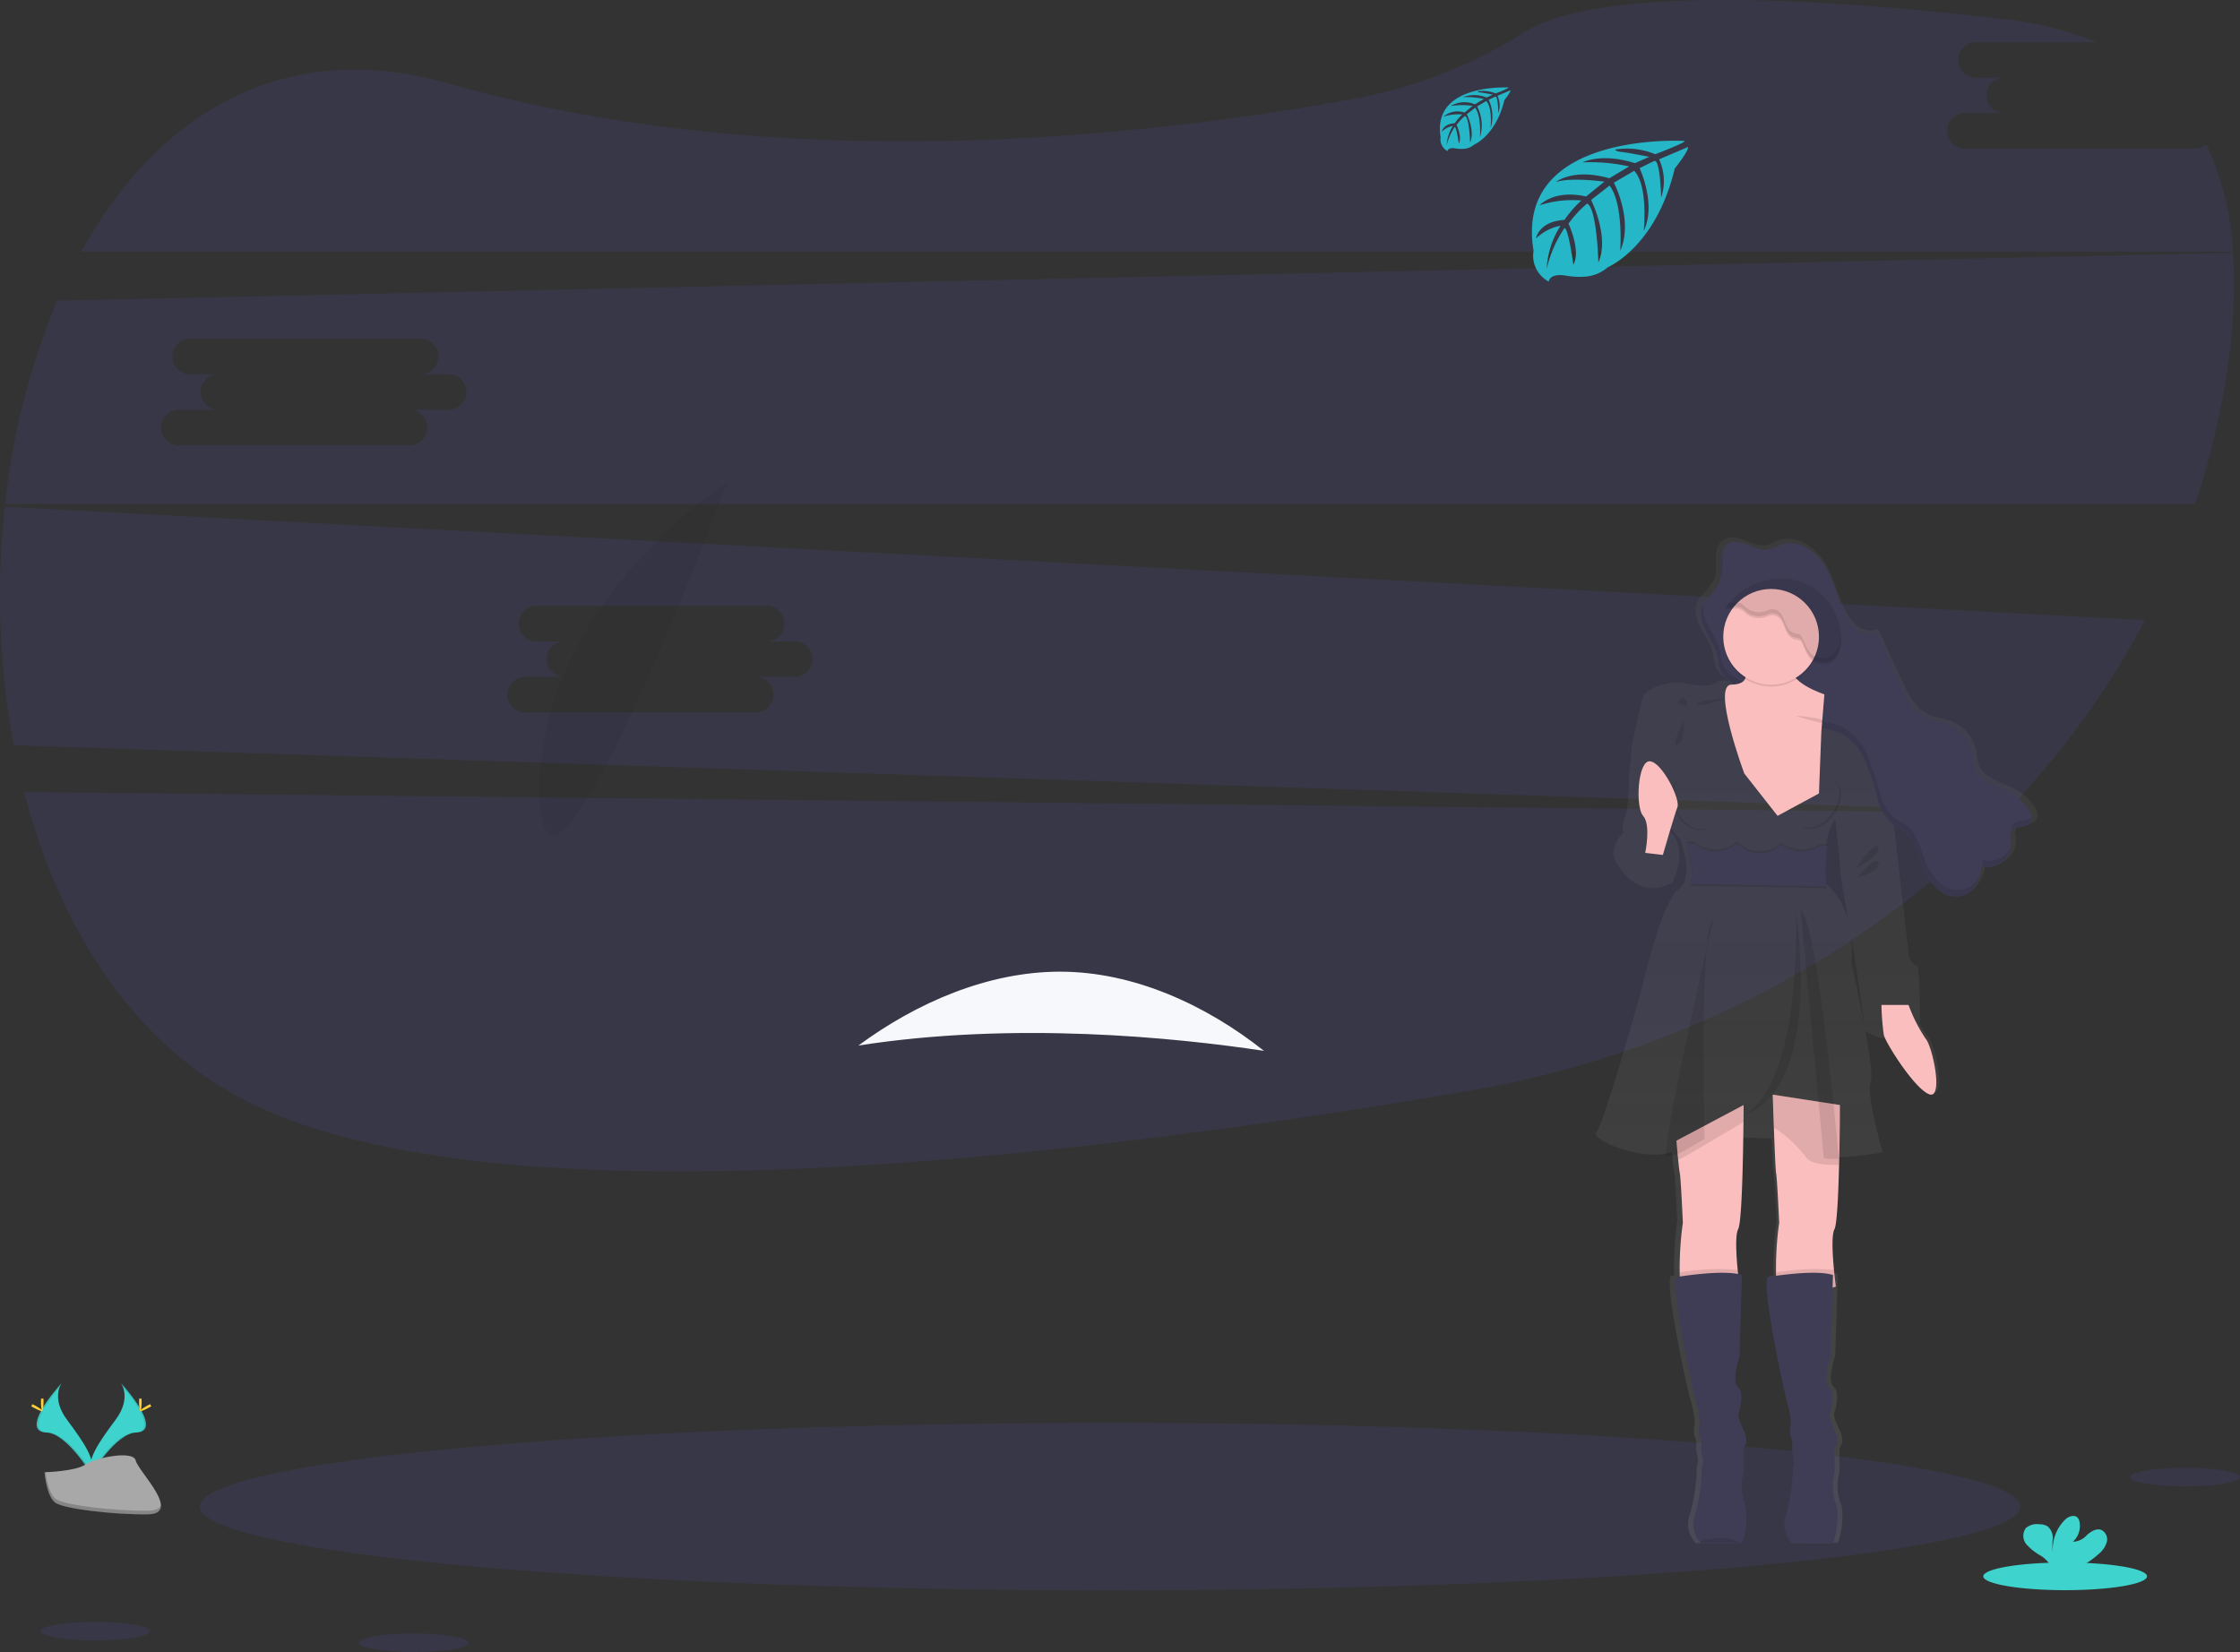 <svg height="181.434" viewBox="0 0 245.971 181.434" width="245.971"
    xmlns="http://www.w3.org/2000/svg">
  <rect x="0" y="0" width="245.971" height="181.434" fill="#333333" stroke="none"/>
  <defs>
    <linearGradient gradientUnits="objectBoundingBox" id="linear-gradient" x1="0.5" x2="0.5" y1="1">
      <stop offset="0" stop-color="gray" stop-opacity="0.251" />
      <stop offset="0.54" stop-color="gray" stop-opacity="0.122" />
      <stop offset="1" stop-color="gray" stop-opacity="0.102" />
    </linearGradient>
  </defs>
  <g data-name="Group 304" id="Group_304" transform="translate(-68.029 -205)">
    <path
        d="M61.83,433.31c3.884,15.011,12.1,27.986,25.082,34.276,26.989,13.072,87.856,6.33,133.284-1.409,23.5-4,44.153-15.049,59.157-30.594Z"
        data-name="Path 775" fill="#6c63ff" id="Path_775" opacity="0.1"
        transform="translate(8.849 -141.324)" />
    <path
        d="M321.843,60.623H296.917a1.958,1.958,0,1,1,0-3.9h4.311a1.958,1.958,0,1,1,0-3.9h-3.077a1.959,1.959,0,1,1,0-3.9h13.009A37.28,37.28,0,0,0,301.012,46.4c-35.475-4.121-48.14-1.4-52.607,1.406a52.44,52.44,0,0,1-18.233,7.231c-21.886,4.085-62.817,9-99.915-1.565C111.818,48.211,98.113,57.09,89.9,71.933H326.172a32.073,32.073,0,0,0-2.927-11.784,2.274,2.274,0,0,1-1.4.474Z"
        data-name="Path 776" fill="#6c63ff" id="Path_776" opacity="0.1"
        transform="translate(-12.944 160.706)" />
    <path
        d="M50.518,293.19a90.008,90.008,0,0,0,.966,26.189l218.837,7.243a92.843,92.843,0,0,0,15.205-20.979Zm86.553,18.682h-4.309a1.959,1.959,0,1,1,0,3.9H107.836a1.958,1.958,0,1,1,0-3.9h4.311a1.958,1.958,0,1,1,0-3.9h-3.079a1.959,1.959,0,1,1,0-3.9h24.925a1.958,1.958,0,1,1,0,3.9h3.077a1.958,1.958,0,1,1,0,3.9Z"
        data-name="Path 777" fill="#6c63ff" id="Path_777" opacity="0.1"
        transform="translate(18.048 -32.536)" />
    <path
        d="M297.159,168.5,58.242,173.755a79.268,79.268,0,0,0-5.722,22.322H292.973a84.813,84.813,0,0,0,3.47-14.228A60.909,60.909,0,0,0,297.159,168.5Zm-196.13,17.229H96.72a1.96,1.96,0,1,1,0,3.9H71.795a1.959,1.959,0,1,1,0-3.9h4.311a1.958,1.958,0,1,1,0-3.9H73.027a1.959,1.959,0,1,1,0-3.9H97.952a1.958,1.958,0,1,1,0,3.9h3.077a1.958,1.958,0,1,1,0,3.9Z"
        data-name="Path 778" fill="#6c63ff" id="Path_778" opacity="0.1"
        transform="translate(16.077 64.273)" />
    <ellipse cx="99.947" cy="9.195" data-name="Ellipse 56" fill="#6c63ff" id="Ellipse_56"
        opacity="0.1" rx="99.947" ry="9.195" transform="translate(89.967 361.263)" />
    <path
        d="M882.184,338.724a.335.335,0,0,1,0-.047v-.069h0a1.908,1.908,0,0,0-.284-.718,5.654,5.654,0,0,0-2.071-1.959c-1.476-.809-3.5-1.156-4.094-2.7a8.251,8.251,0,0,1-.275-1.5,4.537,4.537,0,0,0-2.994-3.405c-.7-.235-1.46-.3-2.142-.59-1.525-.648-2.33-2.247-3.012-3.725l-2.647-5.727a2.227,2.227,0,0,1-2.167-.244,4.5,4.5,0,0,1-1.4-1.733c-.91-1.766-1.3-3.768-2.37-5.449s-3.2-3.01-5.091-2.279a8.684,8.684,0,0,1-1.14.472c-1.617.378-3.406-1.469-4.79-.572a1.565,1.565,0,0,0-.543.595.273.273,0,0,1,0-.045,2.859,2.859,0,0,0-.3,1.167h0v.282c0,.322.02.648.025.975a4.336,4.336,0,0,1-.063.818v-.022a2.757,2.757,0,0,1-.116.447c-.36.966-1.357,1.6-1.825,2.507v-.045a2.36,2.36,0,0,0-.136.306,2.281,2.281,0,0,0-.127.74c-.04,1.706,1.769,3.312,1.979,5.143a2.734,2.734,0,0,0,1.55,2.446l.242.161c-.1,0-.195.013-.3.016a.745.745,0,0,0-.128.013,1.364,1.364,0,0,0-1.149.2c-.845.671-2.844.154-3.732,0s-3.929.262-4.354,1.948-1.154,5.165-1.154,5.165a10.066,10.066,0,0,1-.271,2.618.132.132,0,0,0,0,.089c0,.619.022,4.342-.577,5.3a2.166,2.166,0,0,0-.027,1.326,3.981,3.981,0,0,0-1.118,2.381c.192,1.272,2.773,5.273,6.471,3.13,0,0,2.1-3.848-.543-5.894l.114-.447c.8.984,1.393,1.69,1.393,1.69s.031.083.081.224h-.081a10.509,10.509,0,0,1,.622,2.925,3.579,3.579,0,0,1-.2,1.076h.069c-.02.076-.042.152-.069.224a1.95,1.95,0,0,1-.7.941c-1.849,1.31-3.967,10.668-3.967,10.668s-4.195,15.127-5.033,15.988c-.693.707,3.663,2.7,6.932,2.46a5.334,5.334,0,0,0,1.342-.255c.02.224.043.447.065.651.069.671.141,1.292.186,1.487.116.487.347,5.465.347,5.465a35.114,35.114,0,0,0-.358,5.483c0,.154.02.3.034.447l-.407.063c-.617,1.386,1.925,12.953,2.272,13.926a9.261,9.261,0,0,1,.385,2.359,2.573,2.573,0,0,0-.038,1.272,3.093,3.093,0,0,1,.224.861,2.371,2.371,0,0,0,.078,1.234,2.336,2.336,0,0,1-.038,1.342,20.527,20.527,0,0,1-.769,5.2,3,3,0,0,0,.481,2.969,1.818,1.818,0,0,0,.156.181s3.824.031,4.5,0h.087c.271-.038.964-3.07.347-4.53a5.511,5.511,0,0,1-.076-3.258V408.24s.693-.64,0-2.012-.579-1.789-.579-1.789.771-2.209-.038-2.92.154-3.408.154-3.408l.273-8.989a3.534,3.534,0,0,0-.436-.112c-.016-.148-.031-.3-.047-.461-.159-1.628-.3-3.842.058-4.472s.523-6.136.579-9.962l3.524.134c.074,1.789.152,3.421.2,3.629.116.487.349,5.465.349,5.465a34.994,34.994,0,0,0-.36,5.483c0,.154.02.3.034.447l-.407.063c-.617,1.386,1.925,12.953,2.272,13.926a9.315,9.315,0,0,1,.387,2.359,2.59,2.59,0,0,0-.04,1.272,3.093,3.093,0,0,1,.224.861,2.37,2.37,0,0,0,.078,1.234,2.336,2.336,0,0,1-.038,1.342,20.528,20.528,0,0,1-.769,5.2,3,3,0,0,0,.5,2.965,1.837,1.837,0,0,0,.156.181s3.824.031,4.5,0h.087c.271-.038.964-3.07.347-4.53a5.511,5.511,0,0,1-.076-3.258V408.24s.693-.64,0-2.012-.579-1.789-.579-1.789.771-2.209-.038-2.92.154-3.408.154-3.408l.277-8.989a3.439,3.439,0,0,0-.447-.112c-.016-.148-.031-.3-.047-.461-.159-1.628-.3-3.842.058-4.472.284-.517.447-3.844.521-7.093,0-.224,0-.447.018-.671a34.682,34.682,0,0,0,4.825-.541s-1.885-6.666-1.308-7.75c.248-.467-.11-2.956-.6-5.637a3.918,3.918,0,0,0,2.41.872c.843,1.621,3.408,5.351,4.852,5.926,1.695.671.423-5.277-.385-6.138a7.241,7.241,0,0,1-.957-1.536c.022-.027.047-.049.069-.074s.04-6.328-.347-6.214-.847-.937-.847-.937l-1.194-10.48-.5-4.387h0c.418.309.915.505,1.342.812,1.163.852,1.543,2.348,2.053,3.672a6.031,6.031,0,0,0,1.979,2.853,2.991,2.991,0,0,0,3.354.172,4.356,4.356,0,0,0,1.355-2.9,2.654,2.654,0,0,0,3.383-2.621c-.051-.411-.2-.861.011-1.221.429-.711,1.789-.3,2.236-1a.747.747,0,0,0,.112-.4A.274.274,0,0,0,882.184,338.724Zm-21.714,5.765c-.025.4.525,3.616.973,6.16a7.807,7.807,0,0,0-2.551-4.439,2,2,0,0,0-.018-.224h.018s-.06-.639-.069-1.55a17.083,17.083,0,0,1,.179-2.41v-.02h-.029a1.277,1.277,0,0,1,.029-.2,7.271,7.271,0,0,1,.543-1.954,5.417,5.417,0,0,1,.414-.7c.239,2.162.534,4.937.512,5.342Zm1.2,7.451c.2,1.1.338,1.869.338,1.869l1.187,8.153V362c-.64-3.441-1.456-7.068-1.456-7.068A14.083,14.083,0,0,0,861.673,351.939Z"
        data-name="Path 779" fill="url(#linear-gradient)" id="Path_779"
        transform="translate(-590.405 -44.212)" />
    <path
        d="M887.175,323.518c-.224-2.066-2.46-3.848-1.789-5.814.364-1.071,1.5-1.726,1.889-2.791a6.516,6.516,0,0,0,.143-2.22,2.331,2.331,0,0,1,.8-1.995c1.342-.894,3.068.946,4.633.57a8.2,8.2,0,0,0,1.1-.47c1.827-.727,3.893.6,4.919,2.27s1.411,3.667,2.292,5.425a4.449,4.449,0,0,0,1.355,1.724,2.106,2.106,0,0,0,2.1.244l2.56,5.7c.671,1.469,1.44,3.061,2.907,3.707.657.288,1.391.353,2.071.588a4.472,4.472,0,0,1,2.907,3.388,8.345,8.345,0,0,0,.266,1.5c.57,1.538,2.531,1.883,3.96,2.683a5.539,5.539,0,0,1,2.013,1.948,1.29,1.29,0,0,1,.177,1.275c-.432.7-1.744.286-2.16,1a1.858,1.858,0,0,0,0,1.216,2.585,2.585,0,0,1-3.273,2.607,4.393,4.393,0,0,1-1.31,2.882,2.816,2.816,0,0,1-3.24-.17,5.993,5.993,0,0,1-1.912-2.84c-.494-1.319-.863-2.808-1.988-3.656-.407-.3-.894-.5-1.292-.807a5.453,5.453,0,0,1-1.661-2.907,30.432,30.432,0,0,0-1.342-4.054,6.1,6.1,0,0,0-2.846-3.075c-1.219-.548-2.623-.512-3.882-.957-2.167-.765-3.77-2.587-5.926-3.446a9.592,9.592,0,0,1-1.945-1.1A2.672,2.672,0,0,1,887.175,323.518Z"
        data-name="Path 780" fill="#3f3d56" id="Path_780" transform="translate(-630.459 -45.937)" />
    <g data-name="Group 156" id="Group_156" opacity="0.1" transform="translate(254.817 265.305)">
      <path
          d="M894.72,317.223a2.262,2.262,0,0,0,.121-.271,6.573,6.573,0,0,0,.143-2.22,4,4,0,0,1,.069-.742,3.131,3.131,0,0,0-.293,1.413A10.279,10.279,0,0,1,894.72,317.223Z"
          data-name="Path 781" id="Path_781" transform="translate(-892.62 -313.99)" />
      <path
          d="M915,372.229a2.817,2.817,0,0,1-3.24-.172,5.894,5.894,0,0,1-1.9-2.842c-.494-1.319-.861-2.808-1.988-3.656-.4-.3-.894-.5-1.29-.807a5.481,5.481,0,0,1-1.664-2.9,30.094,30.094,0,0,0-1.342-4.054,6.1,6.1,0,0,0-2.846-3.075c-1.216-.548-2.621-.512-3.88-.957-2.169-.765-3.772-2.587-5.926-3.446a9.712,9.712,0,0,1-1.948-1.1,2.764,2.764,0,0,1-1.5-2.435c-.224-1.936-2.191-3.625-1.885-5.449a2.842,2.842,0,0,0-.132.3c-.671,1.968,1.565,3.75,1.789,5.814a2.759,2.759,0,0,0,1.5,2.435,9.712,9.712,0,0,0,1.948,1.1c2.153.859,3.756,2.683,5.925,3.446,1.259.447,2.663.409,3.88.957a6.149,6.149,0,0,1,2.847,3.075,27.426,27.426,0,0,1,1.342,4.054,5.468,5.468,0,0,0,1.664,2.9c.4.3.894.5,1.29.807,1.118.847,1.494,2.337,1.988,3.656a5.991,5.991,0,0,0,1.914,2.838,2.82,2.82,0,0,0,3.24.172,3.3,3.3,0,0,0,1.094-1.86A2.746,2.746,0,0,1,915,372.229Z"
          data-name="Path 782" id="Path_782" transform="translate(-885.331 -335.224)" />
      <path
          d="M1038.166,446.54a.942.942,0,0,0-.107.523c.505-.5,1.646-.206,2.044-.847a.817.817,0,0,0,.1-.525C1039.686,446.182,1038.546,445.889,1038.166,446.54Z"
          data-name="Path 783" id="Path_783" transform="translate(-1003.905 -416.241)" />
      <path
          d="M1023.379,461.862c-.042.224-.085.463-.139.7a2.625,2.625,0,0,0,3.173-2.057A2.6,2.6,0,0,1,1023.379,461.862Z"
          data-name="Path 784" id="Path_784" transform="translate(-992.403 -427.74)" />
    </g>
    <path
        d="M899.231,369.245s.745,1.5-1.453,1.534,1.415,9.758,1.415,9.758l3.654,4.651,4.546-2.46.262-6.784.335-4.1s-4.248-1.38-3.466-3.2S899.231,369.245,899.231,369.245Z"
        data-name="Path 785" fill="#fbbebe" id="Path_785" transform="translate(-639.627 -90.588)" />
    <path
        d="M976.891,537.87a17.525,17.525,0,0,0,1.863,3.689c.783.856,2.012,6.782.373,6.111s-4.769-5.664-4.957-6.52a28.977,28.977,0,0,1-.259-3.28Z"
        data-name="Path 788" fill="#fbbebe" id="Path_788"
        transform="translate(-699.286 -222.504)" />
    <path
        d="M880.022,600.671c-.342.637-.21,2.842-.056,4.472.1,1.038.206,1.836.206,1.836s-5.4,1.677-6.223.224a4.419,4.419,0,0,1-.347-1.773,35.757,35.757,0,0,1,.347-5.458s-.224-4.955-.335-5.44c-.045-.195-.114-.812-.181-1.48-.1-.993-.192-2.1-.192-2.1l7.379-3.913s0,.733-.013,1.863C880.565,592.449,880.447,599.888,880.022,600.671Z"
        data-name="Path 791" fill="#fbbebe" id="Path_791" transform="translate(-621.127 -260.68)" />
    <path
        d="M881.43,669.39s-5.4,1.677-6.223.224a4.42,4.42,0,0,1-.347-1.773,24.3,24.3,0,0,1,6.364-.286C881.322,668.592,881.43,669.39,881.43,669.39Z"
        data-name="Path 792" id="Path_792" opacity="0.1" transform="translate(-622.385 -323.091)" />
    <path
        d="M880.034,699.116h-.085c-.651.025-4.349,0-4.349,0a2.012,2.012,0,0,1-.152-.179,3.05,3.05,0,0,1-.481-2.952,21.007,21.007,0,0,0,.745-5.181,2.4,2.4,0,0,0,.038-1.342,2.422,2.422,0,0,1-.076-1.23,3.185,3.185,0,0,0-.224-.856,2.554,2.554,0,0,1,.038-1.268,9.486,9.486,0,0,0-.373-2.348c-.335-.968-2.8-12.484-2.2-13.864,0,0,5.217-.894,7.193-.224l-.262,8.944s-.932,2.683-.15,3.392.038,2.907.038,2.907-.112.409.559,1.789,0,2.012,0,2.012v2.645a5.657,5.657,0,0,0,.074,3.242C880.964,696.059,880.3,699.069,880.034,699.116Z"
        data-name="Path 793" fill="#3f3d56" id="Path_793"
        transform="translate(-620.804 -324.643)" />
    <path
        d="M927.312,596.711c-.342.637-.21,2.842-.056,4.472.1,1.038.206,1.836.206,1.836s-5.4,1.677-6.223.224a4.419,4.419,0,0,1-.347-1.773,35.765,35.765,0,0,1,.347-5.458s-.224-4.955-.335-5.44c-.06-.262-.165-2.757-.248-5-.069-1.91-.125-3.636-.125-3.636l7.379,1.14s0,3.245-.092,6.578C927.737,592.892,927.587,596.206,927.312,596.711Z"
        data-name="Path 794" fill="#fbbebe" id="Path_794" transform="translate(-657.842 -256.72)" />
    <path
        d="M928.72,669.39s-5.4,1.677-6.223.224a4.42,4.42,0,0,1-.347-1.773,24.3,24.3,0,0,1,6.364-.286C928.612,668.592,928.72,669.39,928.72,669.39Z"
        data-name="Path 795" id="Path_795" opacity="0.1" transform="translate(-659.1 -323.091)" />
    <circle cx="5.255" cy="5.255" data-name="Ellipse 57" id="Ellipse_57" opacity="0.1" r="5.255"
        transform="translate(257.257 269.905)" />
    <circle cx="5.255" cy="5.255" data-name="Ellipse 58" fill="#fbbebe" id="Ellipse_58" r="5.255"
        transform="translate(257.257 269.681)" />
    <path
        d="M873.24,590.953l7.379-3.913s0,.733-.013,1.863c-1.078.644-2.7,1.612-4.266,2.527-.85.5-1.679.982-2.39,1.386a3.172,3.172,0,0,1-.517.224C873.334,592.058,873.24,590.953,873.24,590.953Z"
        data-name="Path 797" id="Path_797" opacity="0.1" transform="translate(-621.127 -260.68)" />
    <path
        d="M927.94,583.04s0,3.245-.092,6.578h-.027a12.406,12.406,0,0,1-1.652-.051c-.964-.1-1.735-.358-2.012-.863a13.217,13.217,0,0,0-3.461-3.169c-.069-1.91-.125-3.636-.125-3.636Z"
        data-name="Path 798" id="Path_798" opacity="0.1" transform="translate(-657.873 -256.689)" />
    <path
        d="M889.061,800.207c-.651.025-4.349,0-4.349,0a2,2,0,0,1-.152-.179C885.506,799.706,887.55,799.223,889.061,800.207Z"
        data-name="Path 803" id="Path_803" opacity="0.1" transform="translate(-629.915 -425.727)" />
    <path
        d="M936.371,800.207c-.651.025-4.349,0-4.349,0a2,2,0,0,1-.152-.179C932.811,799.706,934.855,799.223,936.371,800.207Z"
        data-name="Path 804" id="Path_804" opacity="0.1" transform="translate(-666.646 -425.727)" />
    <path
        d="M872.539,509.11c-.57,5.469-.382,16.323-.264,21.144-.85.5-1.679.982-2.39,1.386a4.437,4.437,0,0,1-1.867.512C867.781,530.694,871.063,515.72,872.539,509.11Z"
        data-name="Path 805" id="Path_805" opacity="0.1" transform="translate(-617.063 -200.175)" />
    <path d="M888.978,495.23c-.016.078-.286,1.268-.7,3.1A7.92,7.92,0,0,1,888.978,495.23Z"
        data-name="Path 806" id="Path_806" opacity="0.1" transform="translate(-632.804 -189.399)" />
    <path d="M910.424,492.59s3.168,19.9-6.214,22.36C904.208,514.942,910.7,513.955,910.424,492.59Z"
        data-name="Path 807" id="Path_807" opacity="0.1" transform="translate(-645.172 -187.349)" />
    <path
        d="M938.474,518.8a12.406,12.406,0,0,1-1.652-.051l-2.531-27.21C935.9,492.6,937.836,511.906,938.474,518.8Z"
        data-name="Path 808" id="Path_808" opacity="0.1" transform="translate(-668.525 -186.534)" />
    <path
        d="M898.148,331.777a1.384,1.384,0,0,1,.5.051,2.176,2.176,0,0,1,.631.474,2.247,2.247,0,0,0,2.133.414,2.812,2.812,0,0,1,.8-.224,1.279,1.279,0,0,1,1.017.671c.221.358.335.783.525,1.165a1.464,1.464,0,0,0,.912.839,1.6,1.6,0,0,1,.581.134.823.823,0,0,1,.25.347c.349.754.626,1.643,1.371,2.012a2.05,2.05,0,0,0,.874.19,1.827,1.827,0,0,0,.894-.161,1.713,1.713,0,0,0,.657-.655,4.086,4.086,0,0,0,.409-2.614,7.192,7.192,0,0,0-1.169-3.144,6.563,6.563,0,0,0-6-2.77,8.369,8.369,0,0,0-1.2.224,6.536,6.536,0,0,0-3.681,2.283,7.745,7.745,0,0,1-.687.845C897.361,331.819,897.755,331.786,898.148,331.777Z"
        data-name="Path 809" id="Path_809" opacity="0.1" transform="translate(-639.551 -59.932)" />
    <path d="M873.567,398.2s.262,2.089-.633,2.609S873.567,398.2,873.567,398.2Z" data-name="Path 811"
        id="Path_811" opacity="0.1" transform="translate(-620.671 -114.065)" />
    <path d="M961.57,462.218s2.124-3.13,2.424-2.236S961.57,462.218,961.57,462.218Z"
        data-name="Path 812" id="Path_812" opacity="0.1" transform="translate(-689.705 -161.908)" />
    <path d="M962.24,468.954s2.1-2.571,2.3-1.565S962.24,468.954,962.24,468.954Z"
        data-name="Path 813" id="Path_813" opacity="0.1" transform="translate(-690.226 -167.602)" />
    <path
        d="M890.869,458.443a3.4,3.4,0,0,1-2.106-.693h-.183a3.31,3.31,0,0,1-2.3.865,3.265,3.265,0,0,1-2.386-.957h-.244a3.513,3.513,0,0,1-4.535-.083l-.874-.016s1.024,2.728.411,4.43l14.943.266a21.285,21.285,0,0,1,.107-4.389v-.02l-.821-.016A3.439,3.439,0,0,1,890.869,458.443Z"
        data-name="Path 814" id="Path_814" opacity="0.1" transform="translate(-625.009 -160.152)" />
    <path
        d="M890.869,460.443a3.4,3.4,0,0,1-2.106-.693h-.183a3.31,3.31,0,0,1-2.3.865,3.265,3.265,0,0,1-2.386-.957h-.244a3.513,3.513,0,0,1-4.535-.083l-.874-.016s1.024,2.728.411,4.43l14.943.266a21.285,21.285,0,0,1,.107-4.389v-.02l-.821-.016A3.439,3.439,0,0,1,890.869,460.443Z"
        data-name="Path 815" id="Path_815" opacity="0.1" transform="translate(-625.009 -161.705)" />
    <path
        d="M890.869,459.443a3.4,3.4,0,0,1-2.106-.693h-.183a3.309,3.309,0,0,1-2.3.865,3.265,3.265,0,0,1-2.386-.957h-.244a3.513,3.513,0,0,1-4.535-.083l-.874-.016s1.024,2.728.411,4.43l14.943.266a21.285,21.285,0,0,1,.107-4.389v-.02l-.821-.016A3.439,3.439,0,0,1,890.869,459.443Z"
        data-name="Path 816" fill="#3f3d56" id="Path_816"
        transform="translate(-625.009 -160.928)" />
    <path d="M931.75,395.83s3.146.2,3.166.648S931.75,395.83,931.75,395.83Z" data-name="Path 817"
        id="Path_817" opacity="0.1" transform="translate(-666.554 -112.225)" />
    <path d="M886.576,387.3s-3.146.2-3.166.648S886.576,387.3,886.576,387.3Z" data-name="Path 818"
        id="Path_818" opacity="0.1" transform="translate(-629.022 -105.603)" />
    <path
        d="M938.1,427.98c-.031-.022-.063-.04-.094-.06.8.724.671,2.308-.318,3.613s-2.489,1.849-3.4,1.263c.029.025.054.051.085.076.894.684,2.46.148,3.493-1.2S939,428.667,938.1,427.98Z"
        data-name="Path 819" id="Path_819" opacity="0.1" transform="translate(-668.525 -137.14)" />
    <path
        d="M871.509,430.752c-.8-1.436-.693-3.021.208-3.622-.034.016-.069.029-.1.047-.988.55-1.118,2.2-.3,3.683s2.294,2.236,3.282,1.695a.858.858,0,0,0,.094-.063C873.7,432.939,872.305,432.188,871.509,430.752Z"
        data-name="Path 820" id="Path_820" opacity="0.1" transform="translate(-619.215 -136.526)" />
    <path d="M875.254,387.319h0l-.288.447-.736-.391.387-.595A1.621,1.621,0,0,1,875.254,387.319Z"
        data-name="Path 821" id="Path_821" opacity="0.1" transform="translate(-621.896 -105.199)" />
    <path
        d="M855.381,428.256s.655-3.081-.224-4.061-.6-6.113.745-6,3.354,4.172,3.019,5.031-1.6,5.255-1.6,5.255Z"
        data-name="Path 822" fill="#fbbebe" id="Path_822"
        transform="translate(-606.695 -129.587)" />
    <path
        d="M909.3,345.5a1.713,1.713,0,0,1-.657.655,1.827,1.827,0,0,1-.894.161,2.051,2.051,0,0,1-.874-.19c-.745-.371-1.022-1.261-1.371-2.012a.823.823,0,0,0-.228-.353,1.6,1.6,0,0,0-.575-.141,1.475,1.475,0,0,1-.912-.839c-.192-.38-.306-.8-.526-1.165a1.231,1.231,0,0,0-1.017-.671,2.748,2.748,0,0,0-.8.235,2.254,2.254,0,0,1-2.133-.416,2.176,2.176,0,0,0-.631-.474,1.384,1.384,0,0,0-.5-.051c-.257,0-.512.025-.769.045a5.609,5.609,0,0,1-.409.479c.391-.034.785-.067,1.178-.076a1.384,1.384,0,0,1,.5.051,2.176,2.176,0,0,1,.631.474,2.254,2.254,0,0,0,2.133.416,2.747,2.747,0,0,1,.8-.235,1.279,1.279,0,0,1,1.017.671c.221.358.335.783.526,1.165a1.464,1.464,0,0,0,.912.839,1.6,1.6,0,0,1,.575.141.823.823,0,0,1,.25.347c.349.754.626,1.643,1.371,2.012a2.05,2.05,0,0,0,.874.19,1.828,1.828,0,0,0,.894-.161,1.713,1.713,0,0,0,.657-.655,3.71,3.71,0,0,0,.447-2.071,3.417,3.417,0,0,1-.47,1.63Z"
        data-name="Path 823" id="Path_823" opacity="0.1" transform="translate(-639.573 -69.058)" />
    <path
        d="M516.063,530.226c-9.756-1.469-27.4-3.26-44.533-.584,6.4-4.727,14.248-8.112,22.137-8.112C501.777,521.53,509.724,525.195,516.063,530.226Z"
        data-name="Path 825" fill="#f6f8fb" id="Path_825" transform="translate(-309.24 -209.818)" />
    <path d="M335.546,281.31s-20.78,13.284-20.61,34.064S335.546,281.31,335.546,281.31Z"
        data-name="Path 826" id="Path_826" opacity="0.05" transform="translate(-187.661 -23.312)" />
    <path
        d="M819.065,113.435s-18.828-1.134-16.607,12.059a3.207,3.207,0,0,0,1.673,3.39s.033-.977,1.93-.646a8.721,8.721,0,0,0,2.046.1,4.248,4.248,0,0,0,2.5-1.033h0s5.293-2.185,7.352-10.836c0,0,1.523-1.887,1.462-2.37l-3.177,1.355a5.678,5.678,0,0,1,.224,4.2s-.1-4.112-.713-4.025c-.123.02-1.65.794-1.65.794s1.867,3.994.447,6.894c0,0,.534-4.919-1.042-6.605l-2.236,1.306s2.182,4.123.7,7.489c0,0,.38-5.161-1.172-7.171l-2.028,1.581s2.05,4.065.8,6.856c0,0-.163-6.008-1.239-6.462a12.4,12.4,0,0,0-2.044,2.207s1.4,2.949.534,4.506c0,0-.534-4-.973-4.025a13.322,13.322,0,0,0-1.952,4.472,9.667,9.667,0,0,1,1.523-4.725,5.3,5.3,0,0,0-2.7,1.4s.275-1.876,3.13-2.039a12.226,12.226,0,0,1,1.852-2.133,11.6,11.6,0,0,0-4.579.528s1.521-1.769,5.1-.966l2.012-1.632s-3.752-.514-5.344.054c0,0,1.831-1.565,5.883-.425l2.18-1.3a19.99,19.99,0,0,0-5.107-.447s2.012-1.084,5.744.092l1.565-.7s-2.346-.461-3.032-.532-.722-.264-.722-.264a8.128,8.128,0,0,1,4.412.512S819.121,113.643,819.065,113.435Z"
        data-name="Path 827" fill="#25b6c7" id="Path_827" transform="translate(-566.03 107.044)" />
    <path
        d="M764.664,87.251s-8.5-.514-7.5,5.447a1.454,1.454,0,0,0,.756,1.532s.013-.447.872-.291a4.038,4.038,0,0,0,.923.045,1.943,1.943,0,0,0,1.131-.467h0s2.39-.988,3.32-4.9c0,0,.689-.852.671-1.071l-1.436.613a2.568,2.568,0,0,1,.105,1.9s-.047-1.858-.322-1.813c-.056,0-.747.358-.747.358a4.239,4.239,0,0,1,.208,3.115s.242-2.223-.47-2.985l-1.011.59a4.467,4.467,0,0,1,.318,3.385s.17-2.332-.53-3.24l-.917.713s.926,1.836.362,3.1c0,0-.074-2.715-.561-2.92a5.608,5.608,0,0,0-.923,1s.635,1.342.242,2.037c0,0-.242-1.809-.447-1.816a6,6,0,0,0-.881,2.012,4.356,4.356,0,0,1,.686-2.135,2.4,2.4,0,0,0-1.221.633s.123-.847,1.418-.921a5.578,5.578,0,0,1,.836-.964,5.243,5.243,0,0,0-2.068.239,2.337,2.337,0,0,1,2.305-.447l.894-.736a7.765,7.765,0,0,0-2.415.022,2.936,2.936,0,0,1,2.659-.19l.984-.59a8.948,8.948,0,0,0-2.308-.2,3.539,3.539,0,0,1,2.6.042l.7-.318s-1.06-.208-1.368-.239-.329-.119-.329-.119a3.665,3.665,0,0,1,1.99.224A9,9,0,0,0,764.664,87.251Z"
        data-name="Path 828" fill="#25b6c7" id="Path_828" transform="translate(-530.939 127.363)" />
    <ellipse cx="6.022" cy="1.017" data-name="Ellipse 61" fill="#6c63ff" id="Ellipse_61"
        opacity="0.1" rx="6.022" ry="1.017" transform="translate(301.957 366.198)" />
    <ellipse cx="6.022" cy="1.017" data-name="Ellipse 62" fill="#6c63ff" id="Ellipse_62"
        opacity="0.1" rx="6.022" ry="1.017" transform="translate(72.468 383.122)" />
    <ellipse cx="6.022" cy="1.017" data-name="Ellipse 63" fill="#6c63ff" id="Ellipse_63"
        opacity="0.1" rx="6.022" ry="1.017" transform="translate(107.424 384.399)" />
    <ellipse cx="8.991" cy="1.521" data-name="Ellipse 64" fill="#3ed3cd" id="Ellipse_64" rx="8.991"
        ry="1.521" transform="translate(285.809 376.597)" />
    <path
        d="M1051.89,793.01a2.623,2.623,0,0,0,.859-1.295,1.154,1.154,0,0,0-.6-1.317c-.55-.21-1.138.172-1.583.557a2.122,2.122,0,0,1-1.541.742,2.341,2.341,0,0,0,.724-2.194.92.92,0,0,0-.2-.447c-.306-.326-.859-.188-1.225.069a4.564,4.564,0,0,0-1.494,3.819,7.188,7.188,0,0,1-.02-1.565,1.617,1.617,0,0,0-.59-1.393,1.789,1.789,0,0,0-.894-.21,1.861,1.861,0,0,0-1.462.414,1.438,1.438,0,0,0,.058,1.789,5.8,5.8,0,0,0,1.512,1.212,3.357,3.357,0,0,1,1.082,1.031,1.09,1.09,0,0,1,.08.186h3.276A9.116,9.116,0,0,0,1051.89,793.01Z"
        data-name="Path 829" fill="#3ed3cd" id="Path_829"
        transform="translate(-753.374 -417.377)" />
    <path
        d="M97.58,723.55s1.228,1.605-.568,4.025-3.276,4.472-2.683,5.984c0,0,2.708-4.5,4.919-4.568S100,726.258,97.58,723.55Z"
        data-name="Path 830" fill="#3ed3cd" id="Path_830" transform="translate(-16.28 -366.666)" />
    <path
        d="M97.832,723.55a2.013,2.013,0,0,1,.25.5c2.151,2.527,3.3,4.886,1.23,4.944-1.927.056-4.248,3.5-4.792,4.369a2.079,2.079,0,0,0,.067.2s2.708-4.5,4.919-4.568S100.255,726.258,97.832,723.55Z"
        data-name="Path 831" id="Path_831" opacity="0.1" transform="translate(-16.531 -366.666)" />
    <path
        d="M118.554,731.428c0,.566-.065,1.024-.143,1.024s-.141-.447-.141-1.024.078-.3.159-.3S118.554,730.863,118.554,731.428Z"
        data-name="Path 832" fill="#ffd037" id="Path_832" transform="translate(-34.971 -372.498)" />
    <path
        d="M119.637,734.378c-.5.271-.928.434-.966.365s.335-.342.832-.613.3-.074.338,0S120.142,734.107,119.637,734.378Z"
        data-name="Path 833" fill="#ffd037" id="Path_833" transform="translate(-35.28 -374.772)" />
    <path
        d="M70.729,723.55s-1.228,1.605.566,4.025,3.276,4.472,2.683,5.984c0,0-2.71-4.5-4.919-4.568S68.3,726.258,70.729,723.55Z"
        data-name="Path 834" fill="#3ed3cd" id="Path_834" transform="translate(4.082 -366.666)" />
    <path
        d="M70.717,723.55a1.93,1.93,0,0,0-.25.5c-2.151,2.527-3.3,4.886-1.23,4.944,1.925.056,4.248,3.5,4.79,4.369a2.072,2.072,0,0,1-.065.2s-2.71-4.5-4.919-4.568S68.291,726.258,70.717,723.55Z"
        data-name="Path 835" id="Path_835" opacity="0.1" transform="translate(4.094 -366.666)" />
    <path
        d="M70.1,731.428c0,.566.063,1.024.141,1.024s.141-.447.141-1.024-.078-.3-.157-.3S70.1,730.863,70.1,731.428Z"
        data-name="Path 836" fill="#ffd037" id="Path_836" transform="translate(2.428 -372.498)" />
    <path
        d="M65.546,734.378c.5.271.93.434.968.365s-.335-.342-.832-.613-.3-.074-.338,0S65.049,734.107,65.546,734.378Z"
        data-name="Path 837" fill="#ffd037" id="Path_837" transform="translate(6.197 -374.772)" />
    <path
        d="M71.85,760.944s3.435-.105,4.472-.843,5.284-1.617,5.541-.447,5.161,5.881,1.283,5.912-9.009-.606-10.042-1.234S71.85,760.944,71.85,760.944Z"
        data-name="Path 838" fill="#a8a8a8" id="Path_838" transform="translate(1.069 -394.255)" />
    <path
        d="M83.211,771.606c-3.877.031-9.009-.606-10.042-1.234-.787-.479-1.1-2.2-1.205-2.992H71.85s.224,2.771,1.25,3.4,6.165,1.266,10.042,1.234c1.118,0,1.5-.409,1.485-1C84.47,771.376,84.045,771.6,83.211,771.606Z"
        data-name="Path 839" id="Path_839" opacity="0.2" transform="translate(1.069 -400.695)" />
    <path
        d="M880.034,699.116h-.085c-.651.025-4.349,0-4.349,0a2.012,2.012,0,0,1-.152-.179,3.05,3.05,0,0,1-.481-2.952,21.007,21.007,0,0,0,.745-5.181,2.4,2.4,0,0,0,.038-1.342,2.422,2.422,0,0,1-.076-1.23,3.185,3.185,0,0,0-.224-.856,2.554,2.554,0,0,1,.038-1.268,9.486,9.486,0,0,0-.373-2.348c-.335-.968-2.8-12.484-2.2-13.864,0,0,5.217-.894,7.193-.224l-.262,8.944s-.932,2.683-.15,3.392.038,2.907.038,2.907-.112.409.559,1.789,0,2.012,0,2.012v2.645a5.657,5.657,0,0,0,.074,3.242C880.964,696.059,880.3,699.069,880.034,699.116Z"
        data-name="Path 842" fill="#3f3d56" id="Path_842"
        transform="translate(-610.803 -324.643)" />
  </g>
</svg>
